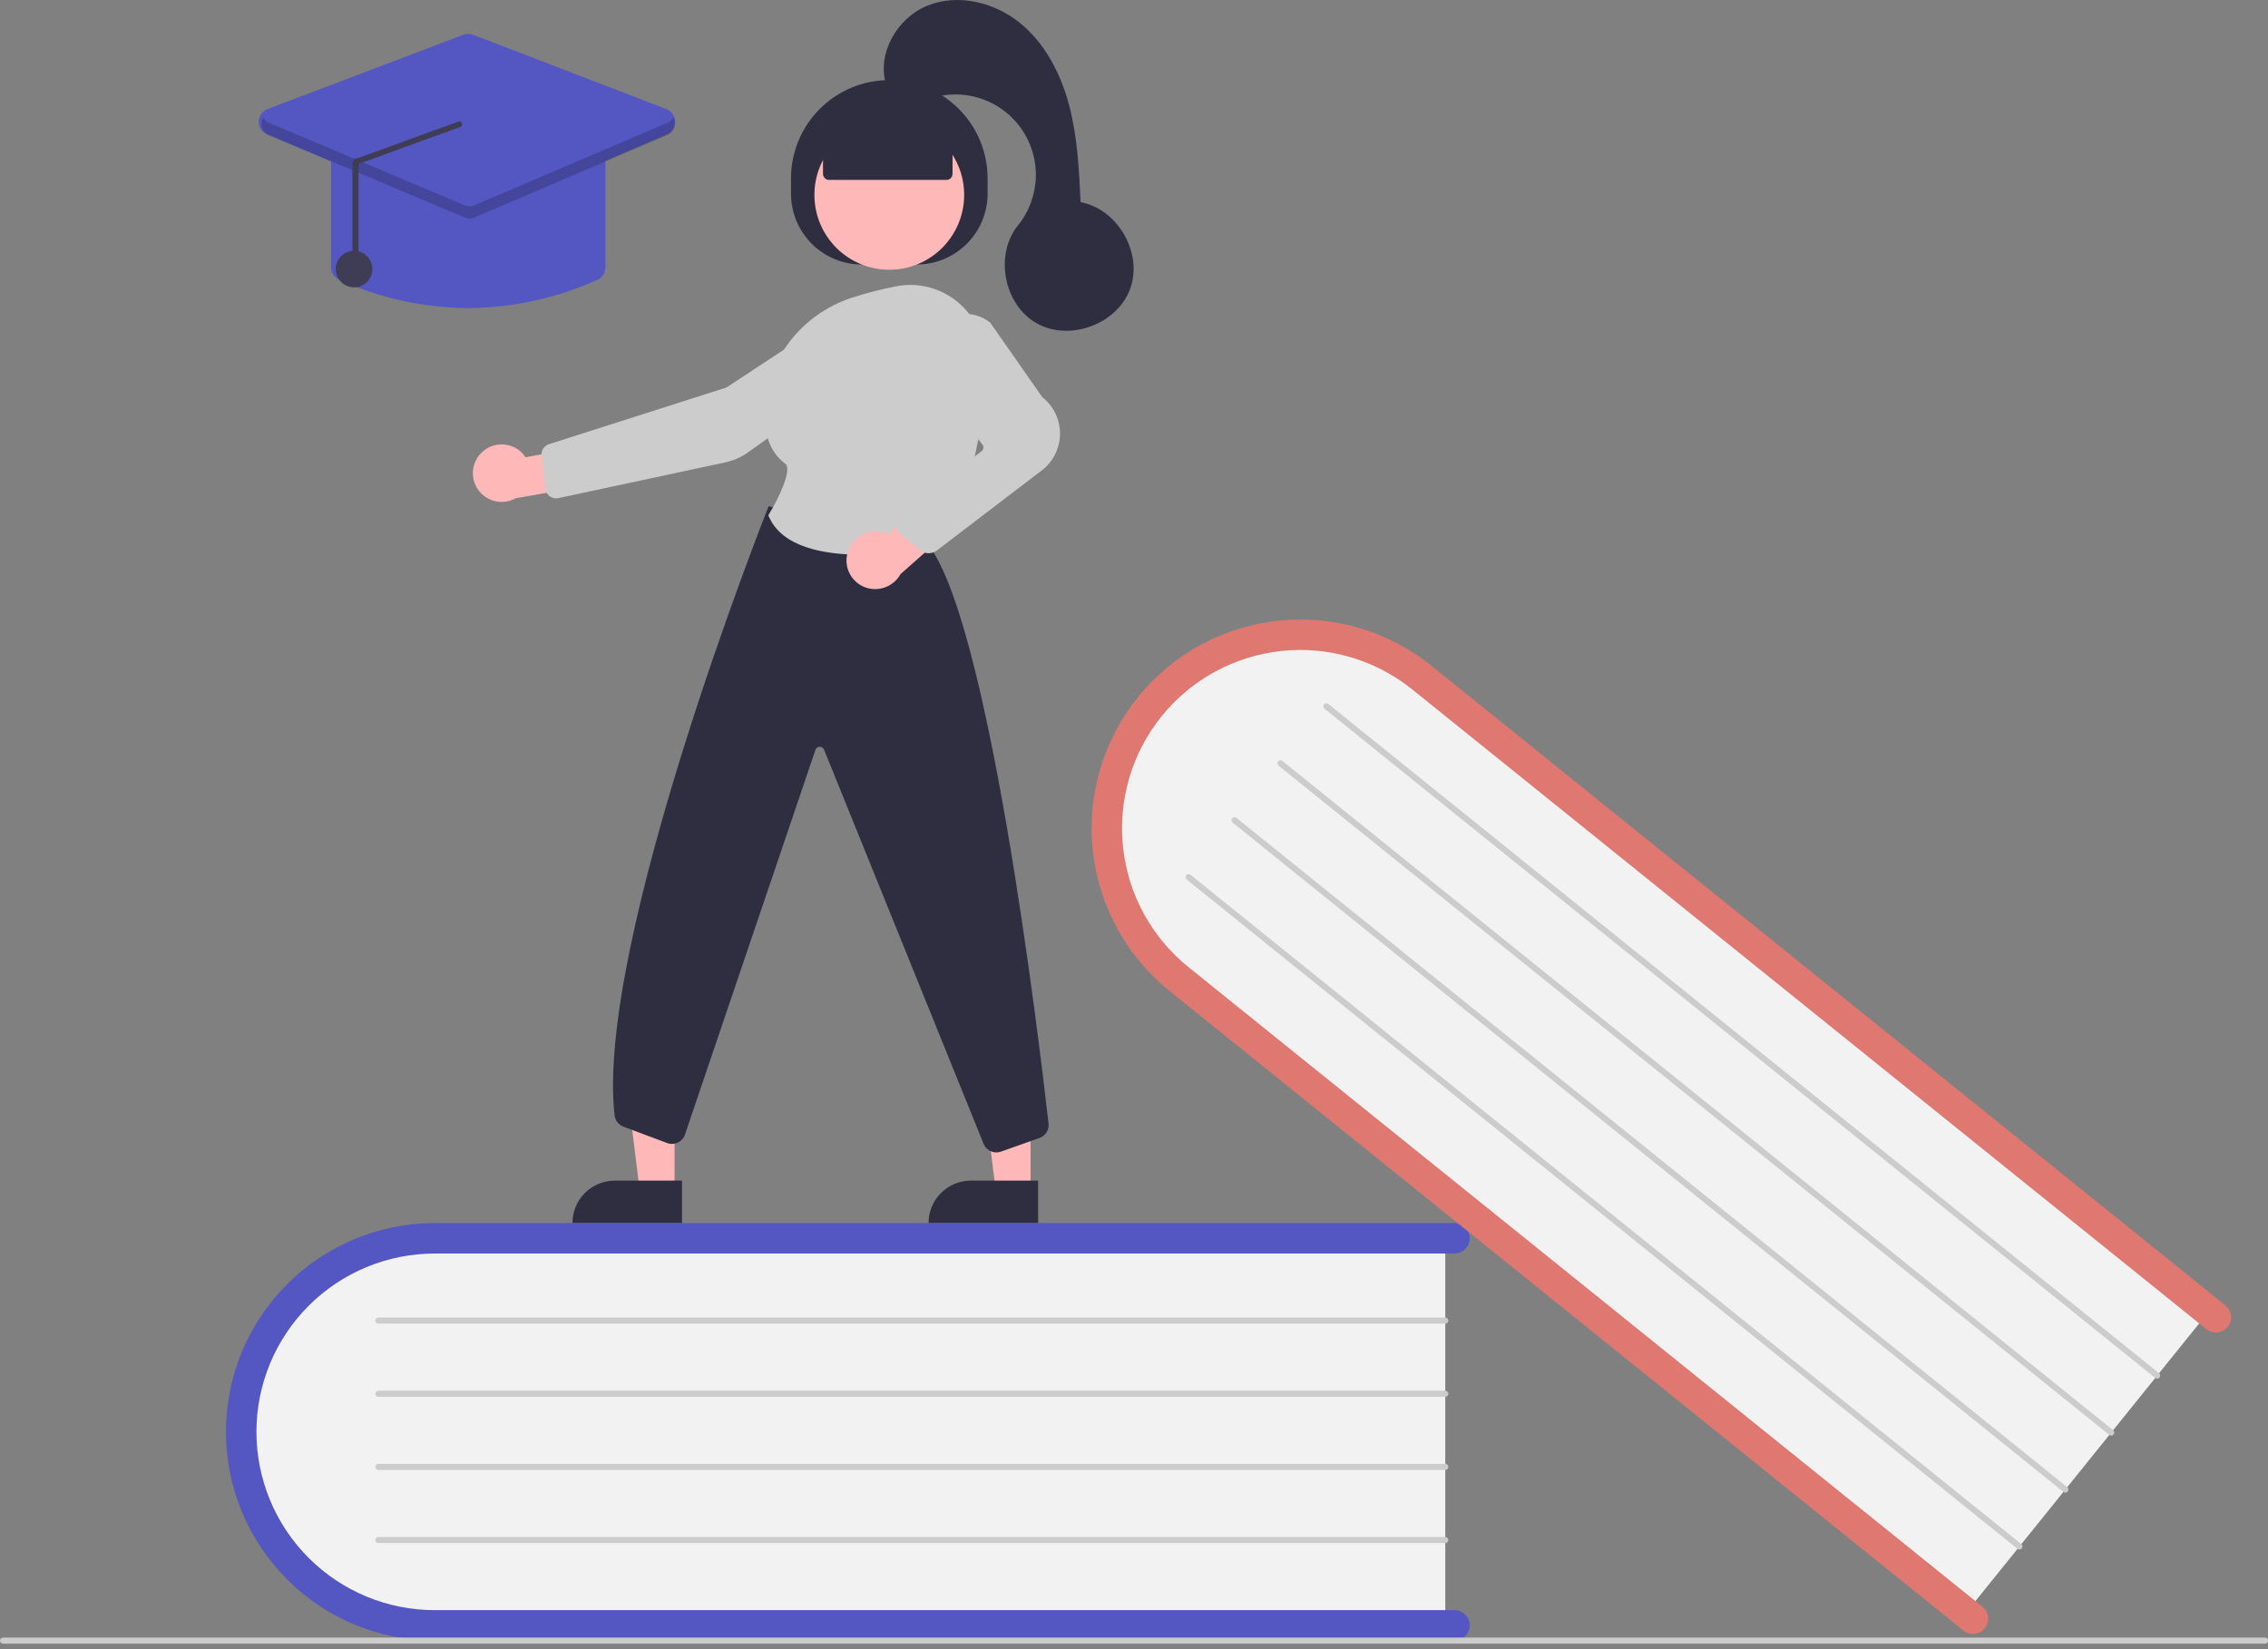<svg width="220" height="160" viewBox="0 0 220 160" fill="none" xmlns="http://www.w3.org/2000/svg">
<rect x="0" y="0" width="220" height="160" fill="#808080" stroke="none"/>
<g clip-path="url(#clip0)">
<path d="M140.194 119.547V157.988H43.885C32.912 157.988 23.984 149.365 23.984 138.768C23.984 128.17 32.912 119.547 43.885 119.547H140.194Z" fill="#F2F2F2"/>
<path d="M142.563 157.692C142.563 158.084 142.407 158.46 142.13 158.738C141.853 159.015 141.477 159.171 141.085 159.171H42.173C36.801 159.171 31.649 157.037 27.851 153.238C24.052 149.44 21.918 144.288 21.918 138.915C21.918 133.543 24.052 128.391 27.851 124.593C31.649 120.794 36.801 118.66 42.173 118.66H141.085C141.477 118.66 141.853 118.816 142.13 119.093C142.407 119.37 142.563 119.746 142.563 120.139C142.563 120.531 142.407 120.907 142.13 121.184C141.853 121.461 141.477 121.617 141.085 121.617H42.173C37.586 121.617 33.186 123.44 29.942 126.684C26.698 129.928 24.875 134.328 24.875 138.915C24.875 143.503 26.698 147.903 29.942 151.147C33.186 154.391 37.586 156.214 42.173 156.214H141.085C141.477 156.214 141.853 156.37 142.13 156.647C142.407 156.924 142.563 157.3 142.563 157.692Z" fill="#5457C1"/>
<path d="M140.197 128.418H36.702C36.623 128.418 36.548 128.387 36.493 128.332C36.437 128.276 36.406 128.201 36.406 128.122C36.406 128.044 36.437 127.969 36.493 127.913C36.548 127.858 36.623 127.827 36.702 127.827H140.197C140.275 127.827 140.35 127.858 140.406 127.913C140.461 127.969 140.492 128.044 140.492 128.122C140.492 128.201 140.461 128.276 140.406 128.332C140.35 128.387 140.275 128.418 140.197 128.418Z" fill="#CCCCCC"/>
<path d="M140.197 135.515H36.702C36.623 135.515 36.548 135.484 36.493 135.428C36.437 135.373 36.406 135.298 36.406 135.219C36.406 135.141 36.437 135.066 36.493 135.01C36.548 134.955 36.623 134.923 36.702 134.923H140.197C140.275 134.923 140.35 134.955 140.406 135.01C140.461 135.066 140.492 135.141 140.492 135.219C140.492 135.298 140.461 135.373 140.406 135.428C140.35 135.484 140.275 135.515 140.197 135.515Z" fill="#CCCCCC"/>
<path d="M140.197 142.612H36.702C36.623 142.612 36.548 142.58 36.493 142.525C36.437 142.47 36.406 142.394 36.406 142.316C36.406 142.238 36.437 142.162 36.493 142.107C36.548 142.051 36.623 142.02 36.702 142.02H140.197C140.275 142.02 140.35 142.051 140.406 142.107C140.461 142.162 140.492 142.238 140.492 142.316C140.492 142.394 140.461 142.47 140.406 142.525C140.35 142.58 140.275 142.612 140.197 142.612Z" fill="#CCCCCC"/>
<path d="M140.197 149.708H36.702C36.623 149.708 36.548 149.677 36.493 149.622C36.437 149.566 36.406 149.491 36.406 149.413C36.406 149.334 36.437 149.259 36.493 149.204C36.548 149.148 36.623 149.117 36.702 149.117H140.197C140.275 149.117 140.35 149.148 140.406 149.204C140.461 149.259 140.492 149.334 140.492 149.413C140.492 149.491 140.461 149.566 140.406 149.622C140.35 149.677 140.275 149.708 140.197 149.708Z" fill="#CCCCCC"/>
<path d="M214.626 126.783L190.508 156.716L115.514 96.29C106.969 89.405 105.427 77.089 112.077 68.837C118.726 60.585 131.088 59.472 139.633 66.357L214.626 126.783Z" fill="#F2F2F2"/>
<path d="M192.533 157.97C192.287 158.275 191.929 158.47 191.54 158.512C191.15 158.554 190.759 158.439 190.454 158.194L113.434 96.135C109.25 92.764 106.578 87.87 106.003 82.529C105.428 77.187 106.999 71.837 110.37 67.653C113.74 63.47 118.634 60.797 123.976 60.223C129.317 59.648 134.668 61.219 138.851 64.59L215.871 126.649C216.022 126.77 216.148 126.921 216.241 127.091C216.335 127.262 216.393 127.449 216.414 127.642C216.435 127.835 216.417 128.03 216.363 128.217C216.308 128.403 216.217 128.577 216.095 128.728C215.973 128.879 215.823 129.005 215.653 129.098C215.482 129.191 215.295 129.25 215.102 129.271C214.909 129.291 214.713 129.274 214.527 129.219C214.341 129.164 214.167 129.073 214.016 128.951L136.996 66.892C135.227 65.466 133.194 64.402 131.014 63.761C128.834 63.121 126.549 62.916 124.29 63.158C122.031 63.401 119.842 64.086 117.847 65.175C115.853 66.264 114.093 67.735 112.667 69.504C111.241 71.274 110.178 73.307 109.538 75.487C108.899 77.667 108.695 79.952 108.938 82.211C109.182 84.471 109.868 86.66 110.957 88.653C112.047 90.647 113.519 92.407 115.289 93.832L192.309 155.891C192.614 156.137 192.809 156.494 192.851 156.884C192.893 157.274 192.779 157.665 192.533 157.97Z" fill="#DF7870"/>
<path d="M209.063 133.69L128.473 68.756C128.443 68.731 128.418 68.701 128.399 68.667C128.381 68.633 128.369 68.596 128.365 68.557C128.361 68.519 128.364 68.479 128.375 68.442C128.386 68.405 128.404 68.37 128.429 68.34C128.453 68.31 128.483 68.284 128.517 68.266C128.551 68.247 128.589 68.236 128.627 68.231C128.666 68.227 128.705 68.231 128.742 68.242C128.78 68.253 128.814 68.271 128.845 68.295L209.434 133.23C209.464 133.254 209.489 133.284 209.508 133.318C209.526 133.353 209.538 133.39 209.542 133.429C209.547 133.467 209.543 133.506 209.532 133.544C209.521 133.581 209.503 133.616 209.479 133.646C209.454 133.676 209.424 133.701 209.39 133.72C209.356 133.739 209.319 133.75 209.28 133.754C209.241 133.759 209.202 133.755 209.165 133.744C209.128 133.733 209.093 133.715 209.063 133.69V133.69Z" fill="#CCCCCC"/>
<path d="M204.609 139.217L124.02 74.282C123.959 74.233 123.92 74.161 123.912 74.083C123.904 74.005 123.926 73.927 123.976 73.866C124.025 73.805 124.096 73.766 124.174 73.758C124.252 73.749 124.33 73.772 124.391 73.822L204.98 138.756C205.011 138.78 205.036 138.811 205.054 138.845C205.073 138.879 205.085 138.916 205.089 138.955C205.093 138.993 205.09 139.033 205.079 139.07C205.068 139.107 205.05 139.142 205.025 139.172C205.001 139.202 204.971 139.228 204.937 139.246C204.903 139.265 204.865 139.277 204.827 139.281C204.788 139.285 204.749 139.281 204.712 139.27C204.674 139.259 204.639 139.241 204.609 139.217Z" fill="#CCCCCC"/>
<path d="M200.156 144.743L119.567 79.808C119.506 79.759 119.467 79.688 119.459 79.609C119.45 79.531 119.473 79.453 119.522 79.392C119.572 79.331 119.643 79.292 119.721 79.284C119.799 79.275 119.877 79.298 119.938 79.348L200.528 144.282C200.558 144.307 200.583 144.337 200.602 144.371C200.62 144.405 200.632 144.442 200.636 144.481C200.64 144.52 200.637 144.559 200.626 144.596C200.615 144.633 200.597 144.668 200.572 144.698C200.548 144.728 200.518 144.753 200.484 144.772C200.45 144.791 200.412 144.802 200.374 144.807C200.335 144.811 200.296 144.807 200.259 144.796C200.221 144.785 200.187 144.767 200.156 144.743V144.743Z" fill="#CCCCCC"/>
<path d="M195.703 150.269L115.114 85.334C115.084 85.31 115.059 85.279 115.04 85.245C115.021 85.211 115.01 85.174 115.006 85.135C115.001 85.097 115.005 85.058 115.016 85.02C115.027 84.983 115.045 84.948 115.069 84.918C115.094 84.888 115.124 84.863 115.158 84.844C115.192 84.826 115.229 84.814 115.268 84.81C115.307 84.806 115.346 84.809 115.383 84.82C115.42 84.831 115.455 84.849 115.485 84.873L196.074 149.808C196.105 149.832 196.13 149.863 196.149 149.897C196.167 149.931 196.179 149.968 196.183 150.007C196.187 150.045 196.184 150.084 196.173 150.122C196.162 150.159 196.144 150.194 196.119 150.224C196.095 150.254 196.065 150.28 196.031 150.298C195.997 150.317 195.959 150.328 195.921 150.333C195.882 150.337 195.843 150.333 195.806 150.322C195.768 150.311 195.734 150.293 195.703 150.269Z" fill="#CCCCCC"/>
<path d="M219.704 159.466H0.296C0.217 159.466 0.142 159.435 0.087 159.38C0.031 159.324 0 159.249 0 159.171C0 159.092 0.031 159.017 0.087 158.962C0.142 158.906 0.217 158.875 0.296 158.875H219.704C219.783 158.875 219.858 158.906 219.913 158.962C219.969 159.017 220 159.092 220 159.171C220 159.249 219.969 159.324 219.913 159.38C219.858 159.435 219.783 159.466 219.704 159.466Z" fill="#CCCCCC"/>
<path d="M99.969 115.507L96.588 115.506L94.981 102.467L99.97 102.468L99.969 115.507Z" fill="#FFB8B8"/>
<path d="M94.179 114.541H100.699V118.645H90.074C90.074 118.106 90.18 117.573 90.387 117.075C90.593 116.576 90.895 116.124 91.276 115.743C91.658 115.362 92.11 115.059 92.608 114.853C93.106 114.647 93.64 114.541 94.179 114.541Z" fill="#2F2E41"/>
<path d="M65.433 115.507L62.053 115.506L60.445 102.467L65.435 102.468L65.433 115.507Z" fill="#FFB8B8"/>
<path d="M59.636 114.541H66.156V118.645H55.531C55.531 118.106 55.637 117.573 55.844 117.075C56.05 116.576 56.352 116.124 56.733 115.743C57.115 115.362 57.567 115.059 58.065 114.853C58.563 114.647 59.097 114.541 59.636 114.541Z" fill="#2F2E41"/>
<path d="M76.727 18.787V17.308C76.727 14.779 77.731 12.354 79.52 10.565C81.308 8.777 83.734 7.772 86.263 7.772H86.263C88.792 7.772 91.218 8.777 93.006 10.565C94.794 12.354 95.799 14.779 95.799 17.308V18.787C95.799 20.61 95.075 22.359 93.785 23.648C92.496 24.937 90.748 25.662 88.924 25.662H83.602C82.699 25.662 81.805 25.484 80.971 25.138C80.136 24.793 79.379 24.287 78.74 23.648C78.102 23.01 77.595 22.252 77.25 21.418C76.904 20.584 76.727 19.69 76.727 18.787Z" fill="#2F2E41"/>
<path d="M86.263 26.17C90.274 26.17 93.525 22.919 93.525 18.908C93.525 14.897 90.274 11.645 86.263 11.645C82.252 11.645 79 14.897 79 18.908C79 22.919 82.252 26.17 86.263 26.17Z" fill="#FFB8B8"/>
<path d="M46.758 43.869C47.053 43.59 47.405 43.38 47.79 43.252C48.175 43.125 48.583 43.084 48.985 43.131C49.388 43.178 49.775 43.313 50.12 43.526C50.465 43.739 50.758 44.026 50.981 44.365L57.207 43.187L58.845 46.796L50.03 48.335C49.435 48.671 48.739 48.777 48.071 48.633C47.404 48.489 46.813 48.106 46.41 47.555C46.007 47.005 45.819 46.325 45.883 45.646C45.948 44.966 46.259 44.334 46.758 43.869V43.869Z" fill="#FFB8B8"/>
<path d="M80.602 30.744L80.683 30.867L70.474 37.593L53.247 43.094C53.019 43.167 52.823 43.318 52.693 43.519C52.563 43.721 52.507 43.961 52.534 44.199L52.91 47.436C52.926 47.58 52.973 47.718 53.046 47.842C53.119 47.966 53.218 48.074 53.335 48.158C53.452 48.242 53.586 48.301 53.727 48.33C53.868 48.359 54.014 48.359 54.155 48.329L70.368 44.854C71.153 44.686 71.894 44.36 72.548 43.894L84.017 35.733C84.433 35.436 84.765 35.036 84.98 34.572C85.196 34.109 85.288 33.597 85.247 33.088C85.205 32.578 85.031 32.087 84.741 31.664C84.452 31.242 84.058 30.902 83.598 30.678C83.137 30.454 82.626 30.353 82.115 30.387C81.604 30.42 81.111 30.586 80.683 30.867L80.602 30.744Z" fill="#CCCCCC"/>
<path d="M96.648 111.806C96.388 111.806 96.135 111.731 95.917 111.589C95.7 111.447 95.529 111.245 95.424 111.008L79.927 72.714C79.891 72.631 79.83 72.561 79.753 72.514C79.676 72.466 79.586 72.444 79.495 72.449C79.405 72.454 79.318 72.487 79.247 72.542C79.175 72.598 79.123 72.675 79.096 72.761L66.453 110.041C66.399 110.215 66.311 110.375 66.193 110.513C66.076 110.651 65.931 110.764 65.768 110.844C65.605 110.924 65.427 110.97 65.246 110.979C65.065 110.988 64.884 110.96 64.714 110.896L60.474 109.306C60.244 109.22 60.042 109.073 59.891 108.879C59.739 108.686 59.645 108.454 59.617 108.211C57.71 91.594 74.343 49.653 74.511 49.232L74.558 49.115L89.72 52.469L89.752 52.503C95.801 59.103 100.774 100.727 101.709 109.004C101.744 109.303 101.676 109.605 101.516 109.86C101.356 110.115 101.115 110.308 100.83 110.407L97.088 111.731C96.947 111.781 96.798 111.806 96.648 111.806Z" fill="#2F2E41"/>
<path d="M83.588 53.819C79.915 53.819 75.819 53.086 74.558 50.063L74.529 49.994L74.569 49.929C75.564 48.297 76.879 45.511 76.172 44.989C74.78 43.959 74.104 42.265 74.164 39.954C74.294 34.938 77.712 30.483 82.67 28.871H82.67C84.054 28.428 85.462 28.065 86.887 27.785C87.927 27.575 88.999 27.598 90.029 27.852C91.058 28.107 92.018 28.585 92.841 29.255C93.673 29.929 94.346 30.779 94.811 31.743C95.276 32.708 95.522 33.764 95.53 34.835C95.582 40.196 94.757 47.663 90.529 52.79C90.331 53.028 90.055 53.188 89.751 53.243C87.717 53.611 85.655 53.803 83.588 53.819Z" fill="#CCCCCC"/>
<path d="M82.215 53.618C82.415 52.901 82.89 52.292 83.537 51.923C84.183 51.554 84.95 51.455 85.669 51.648C85.816 51.688 85.959 51.742 86.097 51.806L90.824 47.504L94.112 49.719L87.351 55.701C87.046 56.252 86.566 56.684 85.986 56.93C85.407 57.175 84.762 57.22 84.154 57.057C83.8 56.96 83.469 56.794 83.179 56.569C82.889 56.343 82.648 56.062 82.467 55.742C82.287 55.422 82.172 55.07 82.129 54.705C82.085 54.341 82.115 53.971 82.215 53.618Z" fill="#FFB8B8"/>
<path d="M90.077 53.673C89.77 53.673 89.473 53.567 89.236 53.373L87.371 51.849C87.216 51.722 87.091 51.562 87.007 51.38C86.922 51.198 86.88 50.999 86.883 50.798C86.886 50.598 86.934 50.4 87.025 50.221C87.115 50.042 87.244 49.885 87.404 49.763L95.222 43.766C95.315 43.695 95.376 43.59 95.392 43.474C95.407 43.358 95.377 43.24 95.306 43.147L90.48 36.767C89.92 36.028 89.638 35.115 89.686 34.189C89.734 33.262 90.109 32.383 90.743 31.706C91.411 30.985 92.325 30.541 93.305 30.463C94.285 30.384 95.258 30.677 96.032 31.283L96.063 31.315L101.102 38.531C101.647 38.958 102.086 39.506 102.384 40.131C102.682 40.755 102.832 41.441 102.822 42.133C102.812 42.826 102.641 43.506 102.325 44.122C102.008 44.738 101.553 45.272 100.996 45.683L90.869 53.412C90.64 53.581 90.362 53.673 90.077 53.673Z" fill="#CCCCCC"/>
<path d="M79.832 16.864V13.261L86.265 10.452L92.399 13.261V16.864C92.399 17.021 92.337 17.172 92.226 17.283C92.115 17.394 91.965 17.456 91.808 17.456H80.423C80.267 17.456 80.116 17.394 80.005 17.283C79.894 17.172 79.832 17.021 79.832 16.864Z" fill="#2F2E41"/>
<path d="M85.965 8.25C85.019 5.222 87.005 1.753 89.942 0.554C92.879 -0.644 96.392 0.194 98.87 2.174C101.348 4.153 102.886 7.119 103.7 10.184C104.515 13.25 104.669 16.446 104.82 19.615C108.428 20.277 110.883 24.557 109.633 28.006C108.383 31.455 103.756 33.169 100.561 31.366C97.366 29.563 96.441 24.717 98.747 21.864C99.838 20.514 100.447 18.838 100.479 17.103C100.51 15.367 99.961 13.671 98.92 12.282C97.878 10.894 96.403 9.892 94.728 9.437C93.053 8.981 91.274 9.097 89.672 9.767C87.894 10.511 85.663 8.579 85.965 8.25Z" fill="#2F2E41"/>
<path d="M45.424 29.89C41.104 29.862 36.838 28.927 32.901 27.147C32.667 27.043 32.468 26.873 32.329 26.657C32.19 26.442 32.116 26.19 32.117 25.934V15.165C32.118 14.812 32.258 14.474 32.507 14.225C32.757 13.975 33.095 13.835 33.448 13.835H57.4C57.752 13.835 58.09 13.975 58.34 14.225C58.589 14.474 58.73 14.812 58.73 15.165V25.934C58.731 26.19 58.658 26.442 58.518 26.657C58.379 26.873 58.18 27.043 57.946 27.147C54.01 28.927 49.744 29.862 45.424 29.89Z" fill="#5457C1"/>
<path d="M45.421 21.166C45.244 21.166 45.068 21.131 44.904 21.062L25.911 13.049C25.666 12.945 25.458 12.771 25.313 12.548C25.168 12.325 25.093 12.064 25.098 11.799C25.103 11.533 25.187 11.274 25.34 11.057C25.493 10.84 25.708 10.673 25.956 10.579L44.95 3.373C45.256 3.257 45.594 3.257 45.9 3.375L64.638 10.581C64.886 10.676 65.099 10.842 65.251 11.059C65.403 11.276 65.486 11.534 65.491 11.798C65.496 12.063 65.422 12.323 65.278 12.546C65.134 12.768 64.927 12.942 64.684 13.046L45.945 21.059C45.779 21.13 45.601 21.166 45.421 21.166Z" fill="#5457C1"/>
<path d="M34.341 27.88C35.321 27.88 36.115 27.086 36.115 26.106C36.115 25.126 35.321 24.332 34.341 24.332C33.361 24.332 32.566 25.126 32.566 26.106C32.566 27.086 33.361 27.88 34.341 27.88Z" fill="#3F3D56"/>
<path opacity="0.2" d="M64.748 11.909L46.009 19.922C45.863 19.985 45.706 20.017 45.547 20.017C45.388 20.018 45.23 19.986 45.084 19.924L26.091 11.911C25.852 11.813 25.653 11.638 25.525 11.414C25.442 11.559 25.39 11.721 25.373 11.887C25.356 12.054 25.375 12.223 25.429 12.382C25.483 12.54 25.569 12.686 25.683 12.809C25.797 12.932 25.936 13.029 26.091 13.094L45.084 21.107C45.23 21.169 45.388 21.2 45.547 21.2C45.706 21.2 45.863 21.167 46.009 21.105L64.748 13.092C64.902 13.026 65.04 12.929 65.153 12.806C65.267 12.683 65.353 12.537 65.406 12.379C65.459 12.22 65.477 12.052 65.46 11.886C65.444 11.72 65.392 11.559 65.308 11.414C65.181 11.636 64.984 11.81 64.748 11.909Z" fill="black"/>
<path d="M34.479 26.099C34.558 26.099 34.633 26.068 34.688 26.013C34.744 25.957 34.775 25.882 34.775 25.803V15.909L44.528 12.356C44.606 12.357 44.682 12.327 44.738 12.273C44.794 12.218 44.826 12.143 44.828 12.065C44.829 11.986 44.799 11.911 44.744 11.854C44.69 11.798 44.615 11.766 44.536 11.765L34.784 15.318C34.705 15.316 34.627 15.33 34.554 15.359C34.482 15.388 34.415 15.432 34.36 15.488C34.304 15.543 34.259 15.608 34.229 15.681C34.199 15.753 34.183 15.831 34.184 15.909V25.803C34.184 25.882 34.215 25.957 34.27 26.013C34.326 26.068 34.401 26.099 34.479 26.099Z" fill="#3F3D56"/>
</g>
<defs>
<clipPath id="clip0">
<rect width="220" height="159.466" fill="white"/>
</clipPath>
</defs>
</svg>
